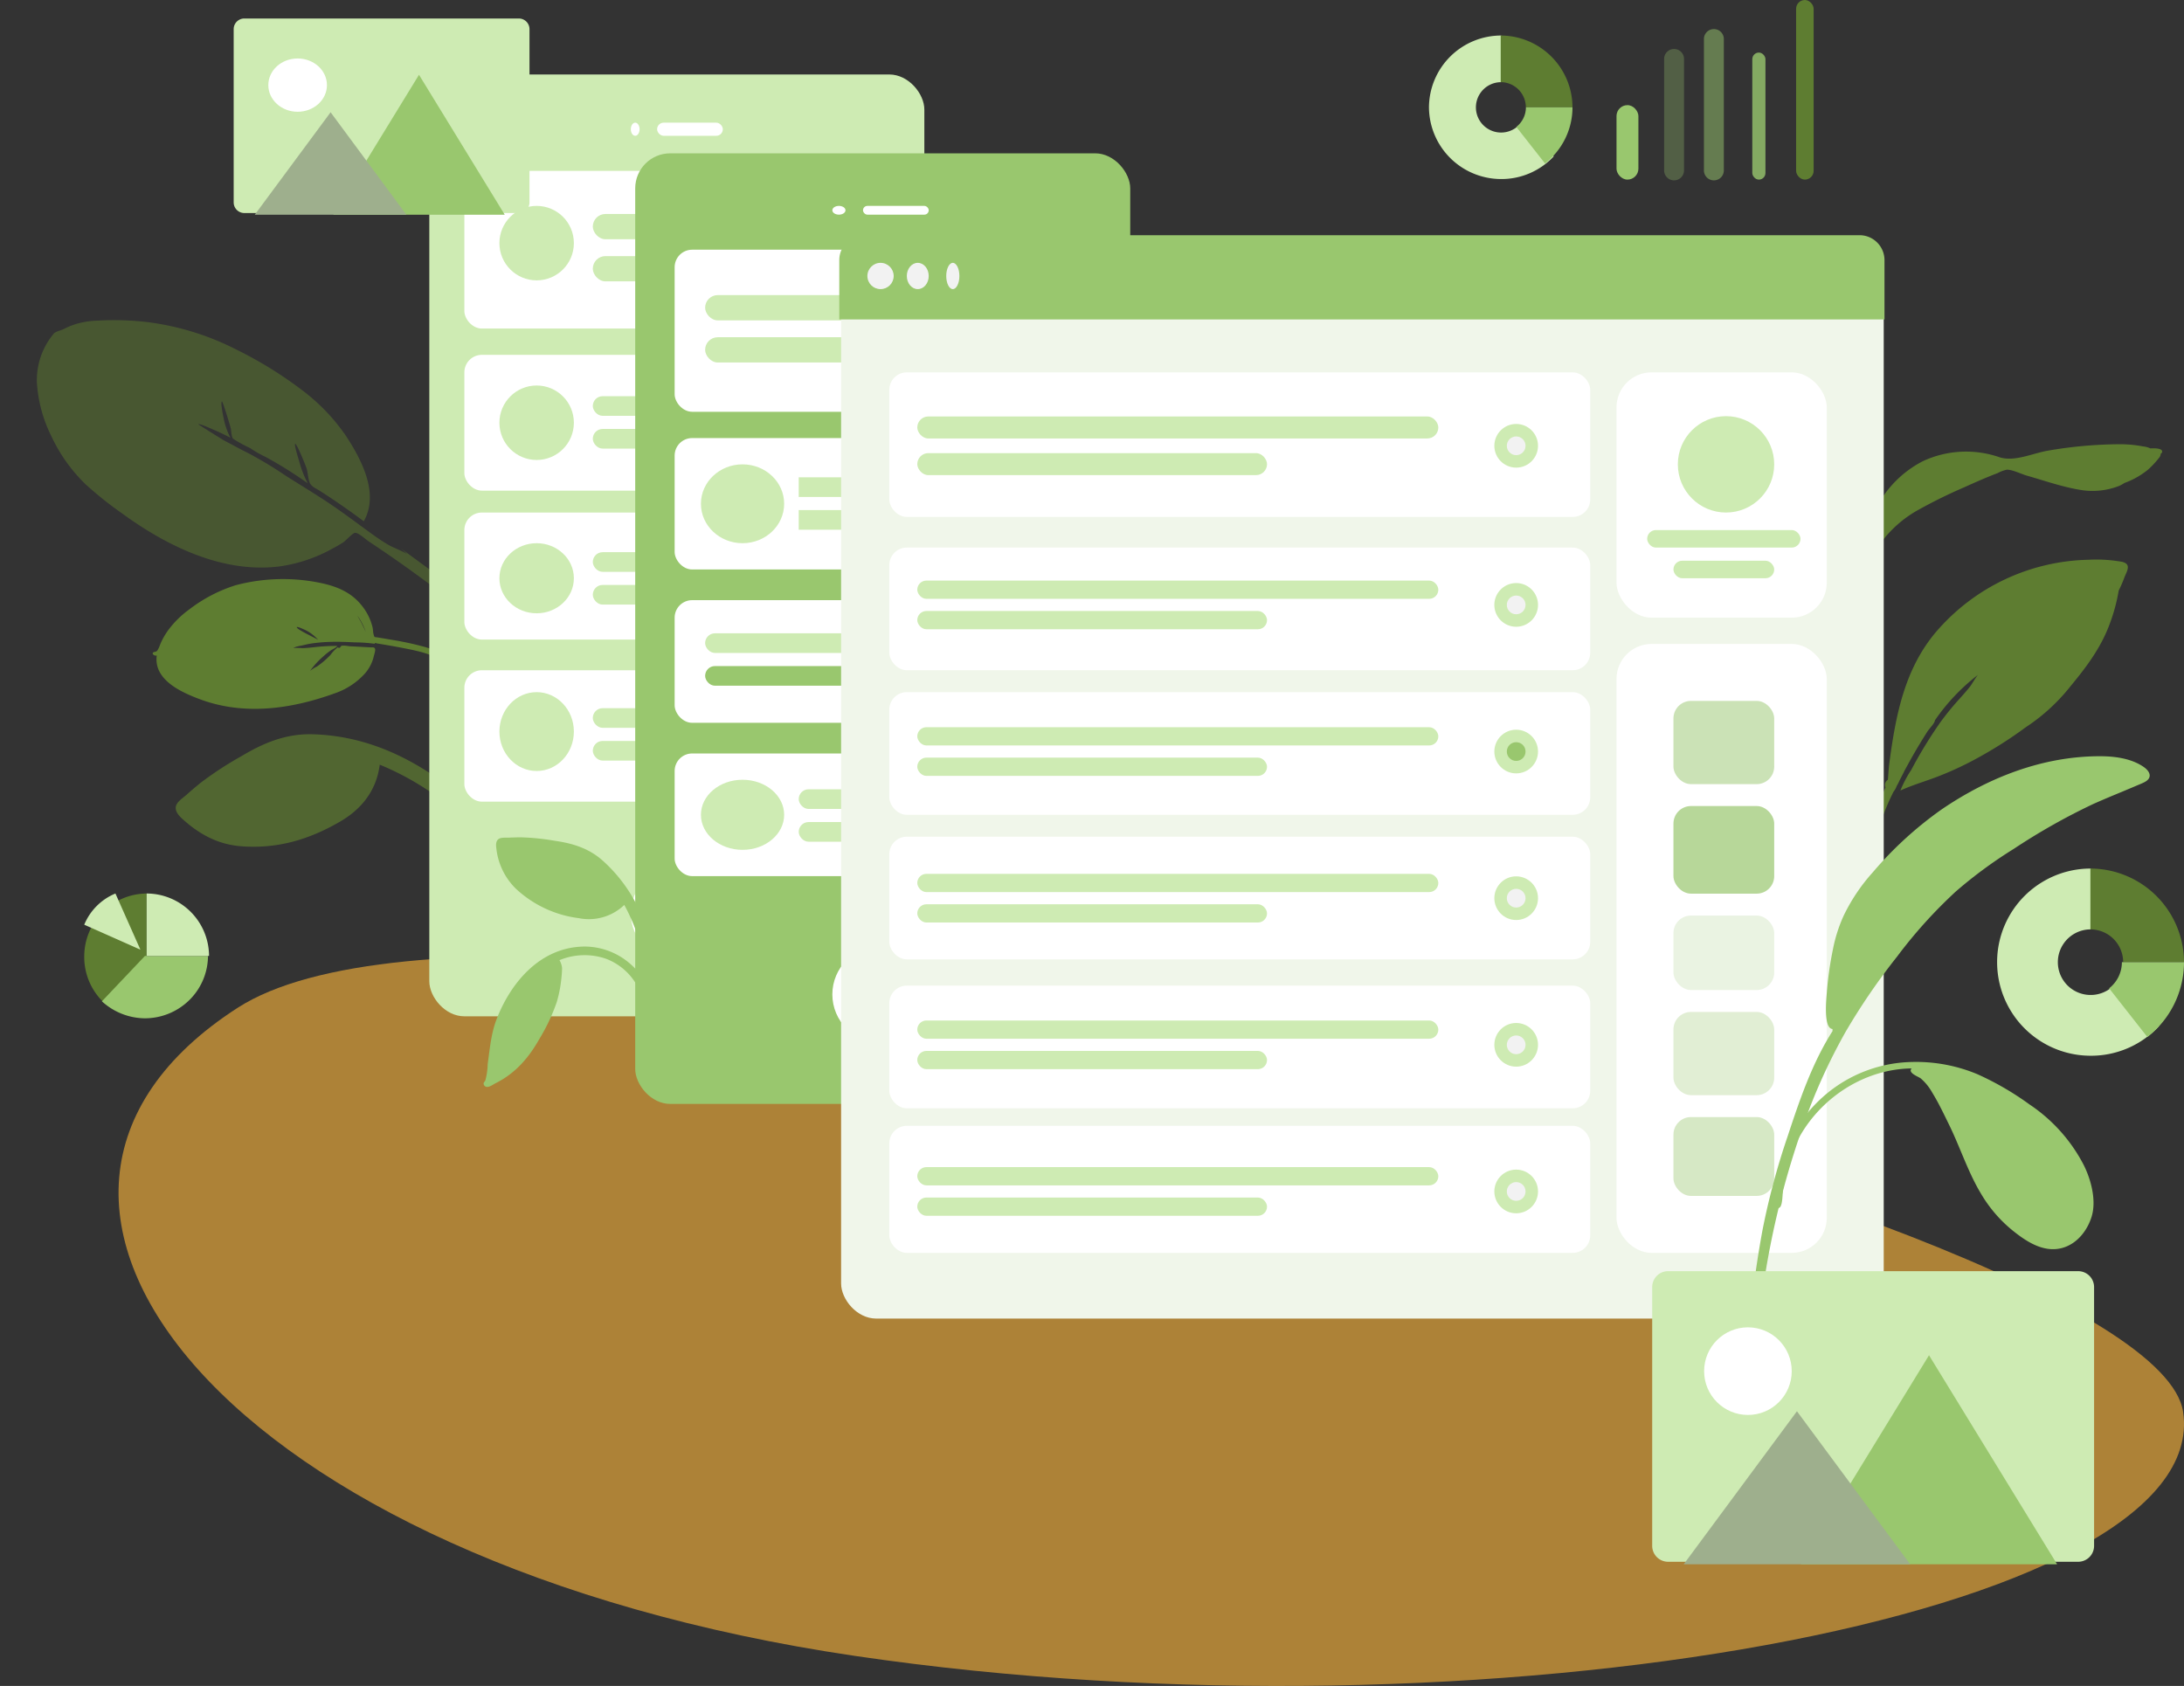 <svg xmlns="http://www.w3.org/2000/svg" width="498.543" height="384.867" viewBox="0 0 498.543 384.867"><rect x="0" y="0" width="498.543" height="384.867" fill="#333333" stroke="none"/><defs><style>.a,.b,.c,.s{fill:#5e7d31;}.a,.b,.c,.e,.h,.t,.u,.v{fill-rule:evenodd;}.b,.n{opacity:0.7;}.c,.m{opacity:0.5;}.d{opacity:0.6;}.e{fill:#ffb73b;}.f,.t{fill:#ceebb3;}.g{fill:#fff;}.h,.i,.m,.n,.o,.p,.q,.r{fill:#99c76e;}.j{fill:#dde3e9;}.k{fill:#f2f2f2;}.l{fill:#f0f6ea;}.o{opacity:0.2;}.p{opacity:0.4;}.q{opacity:0.3;}.r{opacity:0.8;}.u{fill:#c5cfd6;}.v{fill:#9eaf8d;}</style></defs><path class="a" d="M660.805,194.95a5.292,5.292,0,0,0-1.7-.457,27.611,27.611,0,0,0-5.316-.493,98.1,98.1,0,0,0-16.435,1.477c-3.421.59-7.557,2.58-10.96,1.5a23.333,23.333,0,0,0-17.545.9,24.588,24.588,0,0,0-11.325,12.163,30.884,30.884,0,0,0-2.133,5.451c-.169.386-.331.774-.477,1.169-.415,1.12-.787,2.26-1.133,3.4-.148.487-.519,1.563-.078,1.771a32.408,32.408,0,0,0-1.85,4.025c-1.513,4.025-3.169,8.441-3.7,12.707a19.882,19.882,0,0,0-.021,4.751c.09.783.053,2.355.583,2.951,1.126,1.262,1.7-.5,1.577-1.347-.969-6.414.9-12.438,3.119-18.467a37.947,37.947,0,0,1,6.43-10.7,26.988,26.988,0,0,1,7.355-6.408,115.043,115.043,0,0,1,11.2-5.553c2.495-1.131,4.993-2.232,7.557-3.206a7.528,7.528,0,0,1,2.1-.776c1.337,0,3.232.982,4.523,1.349,4.248,1.208,8.549,2.754,12.939,3.371a16.686,16.686,0,0,0,8.087-.988,7.557,7.557,0,0,0,1.274-.694,18.46,18.46,0,0,0,5.415-3.065,21.54,21.54,0,0,0,2.538-2.734,1.433,1.433,0,0,0,.335-.9.541.541,0,0,0,.315-.321c.192-.916-1.555-.932-2.674-.878" transform="translate(-169.936 -92.591)"/><path class="b" d="M8.5,0C7.115,0,5.736.028,4.355.1,3.3.154,1.693-.063.8.59-.124,1.268-.06,2.657.084,3.638.849,8.824,2.715,13.423,6.618,17.1c6.01,5.658,12.9,8.533,21.054,9.813,5.727.9,11.014-.349,15.231-4.4a63.057,63.057,0,0,1,6.59,18.341,43.733,43.733,0,0,1,.653,9.426c-.066,2.045-.179,4.086-.4,6.121-.1.885-.549,2.224-.2,3.06a1.406,1.406,0,0,0,2.4.239c.514-.7.419-2.065.526-2.889.174-1.37.337-2.74.453-4.116.189-2.226.328-4.46.318-6.695a49.7,49.7,0,0,0-2.68-14.831c-2.944-9.145-7.722-17.273-15.151-23.651C30.846,3.592,25.618,2,19.686,1.152A79.139,79.139,0,0,0,8.5,0" transform="translate(39.171 184.061) rotate(-39)"/><path class="c" d="M58.024,128.777a227.237,227.237,0,0,0-4.483-26.572c-1.281-5.161-2.922-10.214-4.414-15.317q.2.959.355,1.93c-.518-1.522-1.6-2.978-2.226-4.494-.7-1.691-1.255-3.449-1.785-5.195-1.037-3.409-2.016-6.823-3.182-10.192-1.3-3.753-2.8-7.445-4.193-11.166a90.471,90.471,0,0,0-3.835-9.487c-.84-1.643-1.593-3.407-2.418-5.082-.276-.56-2.645-6.82-2.627-6.82.392,0,1.861,2.783,2.1,3.191.711,1.194,1.315,2.436,1.926,3.681a16.391,16.391,0,0,1,1.339-4.284c.2-.419,1.627-3.513,2.091-3.513.231,0-1.909,5.841-2.18,6.354A10.61,10.61,0,0,0,33.72,43.2c-.232.716-.112.537.079,1.182a33.921,33.921,0,0,0,1.614,3.479,24.76,24.76,0,0,0,1.571,3.651,94.76,94.76,0,0,1,4.089,10.663A22.846,22.846,0,0,1,42.461,57.2c.154-.383,1.378-3.935,1.731-3.935.4,0-1.122,5.689-1.329,6.181-.383.913-.986,1.8-1.3,2.726-.35,1.02.264,1.937.656,2.981,1.44,3.837,2.7,7.713,3.856,11.641,6.7-2.934,8.031-11.569,8.468-17.937a44.487,44.487,0,0,0-1.51-13.715,91.661,91.661,0,0,0-6.64-17.2,61.535,61.535,0,0,0-12.47-17.22A65.805,65.805,0,0,0,25.084,3.66a18.806,18.806,0,0,0-4.84-2.495A17.505,17.505,0,0,0,17.8.568c-.629-.11-1.911-.693-2.432-.544A16.448,16.448,0,0,0,5.434,6.8,31.848,31.848,0,0,0,.819,18.407,36.943,36.943,0,0,0,.473,31.974a83.859,83.859,0,0,0,2.63,10.2C6.732,54.1,13.092,66.9,24.5,73.441a34.735,34.735,0,0,0,12,4.013c.991.155,1.982.3,2.986.359.676.038,2.9-.412,3.389-.12.671.4,1.056,2.668,1.349,3.491,2.222,6.25,4.209,12.572,6.012,18.95,1.919,6.786,3.442,13.637,4.712,20.566.539,2.946,1.065,5.889,1.513,8.851.1.689,0,2.857.669,3.466a.811.811,0,0,0,1.28-.244c.44-.82-.277-3.082-.392-4" transform="matrix(0.799, -0.602, 0.602, 0.799, 0, 85.371)"/><path class="a" d="M656.235,231.47a33.538,33.538,0,0,0-7.586-.447,47.136,47.136,0,0,0-34.784,16.5c-7.22,8.546-9.206,19.173-10.633,29.914-.141,1.066-.2,2.126-.281,3.195-.017.229-.043.434-.071.627a1.379,1.379,0,0,0-.523,1.729,71.341,71.341,0,0,0-3.179,8.337c-2.64,8.418-5.325,17-3.671,25.849a123.8,123.8,0,0,1,2.172-14.644c.056-.275.116-.548.179-.82.007-.029.013-.058.019-.086a32.006,32.006,0,0,1,1.335-4.291l.017-.046c.072-.184.148-.368.224-.551.156-.38.316-.758.486-1.136.058-.128.112-.258.166-.388.792-1.942,1.126-4.129,1.836-6.138q.254-.685.533-1.365l.034-.079c.5-1.219,1.058-2.422,1.645-3.612a4.463,4.463,0,0,0,.765-1.375,8.686,8.686,0,0,0,.634-1.226c.346-.669.69-1.337,1.038-2.006l-.031.012q.522-.963,1.045-1.916l.23-.42.373-.668c1.162-2.08,2.4-4.119,3.675-6.132.457-.719,1.548-1.749,1.758-2.555.008-.031.009-.058.014-.087a45.779,45.779,0,0,1,9.809-10.35c-.463.5-1.449,2.2-1.708,2.538-.8,1.03-1.663,1.99-2.531,2.961a62.983,62.983,0,0,0-4.424,5.433,103.258,103.258,0,0,0-6.611,10.851c-.018.021-.04.042-.058.065a26.361,26.361,0,0,0-2.377,4.558c2.882-1.335,6.069-2.2,9.026-3.389a74.176,74.176,0,0,0,8.589-4.042,95.951,95.951,0,0,0,10.979-7,43.505,43.505,0,0,0,10.294-9.448c3.5-4.226,6.7-8.489,8.687-13.62a40.865,40.865,0,0,0,2.2-7.811c.02-.115.045-.241.073-.372a25.63,25.63,0,0,0,1.229-2.819c.553-1.524,1.862-3.2-.592-3.736" transform="translate(-171.95 -103.24)"/><path class="a" d="M12.649,27.937a9.927,9.927,0,0,0-.391,3.333c.021.286.261,2.365.493,2.365.541,0-.2-5.364-.1-5.7M3.233,23.255c.033-.014.629-1.158.824-1.491.415-.707.858-1.4,1.313-2.07a13.494,13.494,0,0,0-2.137,3.561m31.96,34.066c.507.428.229,1.5-.372.906-.485-.477-.5-.43-1.11-.4-.5.025-1.023.179-1.521.24a16.478,16.478,0,0,1-3.169.11,21.878,21.878,0,0,1-6.6-1.545A34.267,34.267,0,0,1,12.1,50.594,42.158,42.158,0,0,1,1.5,34.818c-1.366-3.571-2.1-7.156-.86-10.87A12.512,12.512,0,0,1,3.664,18.93c.373-.365.864-.647,1.213-1.029.536-.588.413-.4.065-1.239q-.571-1.375-1.133-2.753a71.649,71.649,0,0,1-2.66-7.336A20.567,20.567,0,0,1,.6,4.074C.5,3.436-.072,1.011.429.359,1.263-.726,1.619.94,1.646,1.51c.023.5.067,1,.129,1.5a21.9,21.9,0,0,0,.81,3.682c.4,1.3.888,2.58,1.373,3.854.453,1.188.928,2.368,1.411,3.544q.4.981.812,1.958c.093.223.141.689.386.5A33.55,33.55,0,0,0,8.7,20.564c.888,1.6,1.794,3.2,2.815,4.725a38.512,38.512,0,0,0,2.36,3.2,20.131,20.131,0,0,0,1.589,1.7c.309.295,1.366,1.563,1.792,1.563-.183,0-1.012-1.61-1.141-1.8-.516-.761-1.076-1.486-1.648-2.207a42.658,42.658,0,0,1-2.936-4.181c.257-.152,1.325.552,1.644.688a16.479,16.479,0,0,0,2.2.766,18.074,18.074,0,0,0,4.254.757,7.857,7.857,0,0,1-1.682-.8,20.808,20.808,0,0,0-1.972-.732c-.618-.193-1.246-.34-1.879-.475a9.214,9.214,0,0,1-2.354-.477c-.035-.021,0-.347-.135-.434s-.531-.059-.563-.083c-.472-.355-.8-1.381-1.086-1.886-.737-1.31-1.455-2.629-2.179-3.945-.225-.407-.523-.687-.326-1.017.211-.352,1.207-.57,1.6-.7a9.109,9.109,0,0,1,4.417-.385,16.358,16.358,0,0,1,7.483,3.42c8.461,6.625,15.4,14.962,17.52,25.547.877,4.382,1.822,11.217-3.284,13.518" transform="translate(103.046 150.162) rotate(122)"/><g class="d" transform="translate(27.063 218.211)"><path class="e" d="M471.274,104.09c6.873,46.524-159.8,76.871-303.259,55.692S-41.257,55.9,27.2,11.837,464.4,57.567,471.274,104.09Z" transform="translate(0 0)"/></g><g transform="translate(97.821 16.5)"><rect class="f" width="113" height="215" rx="8" transform="translate(0.179 0.5)"/><circle class="g" cx="10.5" cy="10.5" r="10.5" transform="translate(46.179 181.5)"/><g transform="translate(45.964 11.786)"><ellipse class="g" cx="1" cy="1.5" rx="1" ry="1.5" transform="translate(0.214 -0.286)"/><rect class="g" width="15" height="3" rx="1.5" transform="translate(6.214 -0.286)"/></g><g transform="translate(8.25 22.393)"><g transform="translate(0 0)"><rect class="g" width="94" height="36" rx="4" transform="translate(-0.071 0.107)"/><g transform="translate(29.247 9.955)"><rect class="f" width="51.991" height="5.769" rx="2.884"/><rect class="f" width="34.898" height="5.769" rx="2.884" transform="translate(0 9.615)"/></g><circle class="f" cx="8.5" cy="8.5" r="8.5" transform="translate(7.929 8.107)"/></g><g transform="translate(0 42.429)"><rect class="g" width="94" height="31" rx="4" transform="translate(-0.071 -0.321)"/><g transform="translate(29.247 9.119)"><rect class="f" width="51.991" height="4.487" rx="2.243"/><rect class="f" width="34.898" height="4.487" rx="2.243" transform="translate(0 7.478)"/></g><circle class="f" cx="8.5" cy="8.5" r="8.5" transform="translate(7.929 6.679)"/></g><g transform="translate(0 77.786)"><rect class="g" width="94" height="29" rx="4" transform="translate(-0.071 0.321)"/><g transform="translate(29.247 9.372)"><rect class="f" width="51.991" height="4.487" rx="2.243"/><rect class="f" width="34.898" height="4.487" rx="2.243" transform="translate(0 7.478)"/></g><ellipse class="f" cx="8.5" cy="8" rx="8.5" ry="8" transform="translate(7.929 7.321)"/></g><g transform="translate(0 114.321)"><rect class="g" width="94" height="30" rx="4" transform="translate(-0.071 -0.214)"/><g transform="translate(29.247 8.447)"><rect class="f" width="51.991" height="4.487" rx="2.243"/><rect class="f" width="34.898" height="4.487" rx="2.243" transform="translate(0 7.478)"/></g><ellipse class="f" cx="8.5" cy="9" rx="8.5" ry="9" transform="translate(7.929 4.786)"/></g></g></g><g transform="translate(110.391 35.357)"><g transform="translate(0 155.79)"><path class="h" d="M9.8,0C8.854,0,7.913.019,6.971.068,6.252.106,5.155-.043,4.547.4c-.632.465-.588,1.417-.489,2.089A15.157,15.157,0,0,0,8.515,11.72a25.745,25.745,0,0,0,14.362,6.726,11.664,11.664,0,0,0,10.39-3.018A43.351,43.351,0,0,1,37.761,28a30.12,30.12,0,0,1,.446,6.461c-.045,1.4-.122,2.8-.272,4.2a4.966,4.966,0,0,0-.137,2.1.957.957,0,0,0,1.64.164,4.709,4.709,0,0,0,.359-1.98c.12-.939.23-1.878.309-2.821.129-1.526.224-3.057.217-4.589a34.213,34.213,0,0,0-1.828-10.166A34.9,34.9,0,0,0,28.158,5.15C25.042,2.462,21.476,1.374,17.429.789A53.792,53.792,0,0,0,9.8,0" transform="translate(-1.151)"/><path class="h" d="M23.2,35C13.014,35,6.155,43.208,2.912,51.738,1.69,54.953,1.4,58.484.932,61.86A15.453,15.453,0,0,1,.4,65.56c-.16.35-.526.476-.351.953a.774.774,0,0,0,.626.523c.641.118,1.546-.58,2.1-.855,4.555-2.285,7.548-5.817,9.99-10.139a43.152,43.152,0,0,0,3.948-8.4,29.039,29.039,0,0,0,1.057-5.552,21.145,21.145,0,0,0,.141-2.224,4.484,4.484,0,0,0-.59-1.758,15.006,15.006,0,0,1,10.676-.3A13.68,13.68,0,0,1,35.3,44.412a12.608,12.608,0,0,1,.9,2.436,8.381,8.381,0,0,0,.41,1.755c.636,1.2,1.973.4,1.845-.72a14.469,14.469,0,0,0-4.425-8.423A15.918,15.918,0,0,0,23.2,35" transform="translate(0 -10.073)"/></g><rect class="i" width="113" height="217" rx="8" transform="translate(34.609 -0.357)"/><circle class="g" cx="11" cy="11" r="11" transform="translate(79.609 180.643)"/><g transform="translate(79.359 11.786)"><ellipse class="g" cx="1.5" cy="1" rx="1.5" ry="1" transform="translate(0.25 -0.143)"/><rect class="g" width="15" height="2" rx="1" transform="translate(7.25 -0.143)"/></g><g transform="translate(44.002 21.214)"><g transform="translate(0 0)"><rect class="g" width="93" height="37" rx="4" transform="translate(-0.393 0.429)"/><g transform="translate(6.565 10.794)"><rect class="f" width="51.991" height="5.769" rx="2.884"/><rect class="f" width="34.898" height="5.769" rx="2.884" transform="translate(0 9.615)"/></g><g transform="translate(77.786 14.143)"><ellipse class="j" cx="5.5" cy="4.5" rx="5.5" ry="4.5" transform="translate(-0.179 0.286)"/><circle class="k" cx="2" cy="2" r="2" transform="translate(3.821 2.286)"/></g></g><g transform="translate(0 43.607)"><rect class="g" width="93" height="30" rx="4" transform="translate(-0.393 -0.178)"/><g transform="translate(27.931 8.78)"><rect class="f" width="51.991" height="4.487"/><rect class="f" width="34.898" height="4.487" transform="translate(0 7.478)"/></g><ellipse class="f" cx="9.5" cy="9" rx="9.5" ry="9" transform="translate(5.607 5.822)"/></g><g transform="translate(0 80.143)"><rect class="g" width="93" height="28" rx="4" transform="translate(-0.393 0.286)"/><g transform="translate(6.565 7.854)"><rect class="f" width="51.991" height="4.487" rx="2.243"/><rect class="i" width="34.898" height="4.487" rx="2.243" transform="translate(0 7.478)"/></g><g transform="translate(77.786 8.25)"><circle class="j" cx="5.5" cy="5.5" r="5.5" transform="translate(-0.179 0.036)"/><ellipse class="k" cx="2" cy="2.5" rx="2" ry="2.5" transform="translate(3.821 3.036)"/></g></g><g transform="translate(0 115.5)"><rect class="g" width="93" height="28" rx="4" transform="translate(-0.393 -0.071)"/><g transform="translate(27.931 8.107)"><rect class="f" width="51.991" height="4.487" rx="2.243"/><rect class="f" width="34.898" height="4.487" rx="2.243" transform="translate(0 7.478)"/></g><ellipse class="f" cx="9.5" cy="8" rx="9.5" ry="8" transform="translate(5.607 5.929)"/></g></g></g><g transform="translate(191.583 53.691)"><rect class="l" width="238" height="247" rx="8" transform="translate(0.417 0.309)"/><rect class="g" width="48" height="56" rx="8" transform="translate(177.417 31.309)"/><g transform="translate(184.382 41.773)"><circle class="f" cx="11" cy="11" r="11" transform="translate(7.036 -0.464)"/><rect class="f" width="35" height="4" rx="2" transform="translate(0.036 25.536)"/><rect class="f" width="23" height="4" rx="2" transform="translate(6.036 32.536)"/></g><path class="h" d="M5.7,0H232.891a5.7,5.7,0,0,1,5.7,5.7V19.23H0V5.7A5.7,5.7,0,0,1,5.7,0Z" transform="translate(0 0)"/><g transform="translate(6.417 6.416)"><circle class="k" cx="3" cy="3" r="3" transform="translate(0 -0.107)"/><ellipse class="k" cx="2.5" cy="3" rx="2.5" ry="3" transform="translate(9 -0.107)"/><ellipse class="k" cx="1.5" cy="3" rx="1.5" ry="3" transform="translate(18 -0.107)"/></g><g transform="translate(177.31 93.63)"><rect class="g" width="48" height="139" rx="8" transform="translate(0.107 -0.321)"/><g transform="translate(12.964 12.964)"><rect class="m" width="23" height="19" rx="4" transform="translate(0.143 -0.286)"/><rect class="n" width="23" height="20" rx="4" transform="translate(0.143 23.714)"/><rect class="o" width="23" height="17" rx="4" transform="translate(0.143 48.714)"/><rect class="p" width="23" height="18" rx="4" transform="translate(0.143 94.714)"/><rect class="q" width="23" height="19" rx="4" transform="translate(0.143 70.714)"/></g></g><g transform="translate(11.132 31.166)"><g transform="translate(0 0)"><rect class="g" width="160" height="33" rx="4" transform="translate(0.286 0.143)"/><g transform="translate(6.674 10.213)"><rect class="f" width="118.938" height="5.021" rx="2.511"/><rect class="f" width="79.835" height="5.021" rx="2.511" transform="translate(0 8.368)"/></g><g transform="translate(138.399 11.922)"><circle class="f" cx="4.985" cy="4.985" r="4.985"/><circle class="k" cx="2.137" cy="2.137" r="2.137" transform="translate(2.849 2.849)"/></g></g><g transform="translate(0 40.071)"><rect class="g" width="160" height="28" rx="4" transform="translate(0.286 0.071)"/><g transform="translate(6.674 7.604)"><rect class="f" width="118.938" height="4.166" rx="2.083"/><rect class="f" width="79.835" height="4.166" rx="2.083" transform="translate(0 6.944)"/></g><g transform="translate(138.399 8.173)"><path class="f" d="M4.985,0A4.985,4.985,0,1,1,0,4.985,4.985,4.985,0,0,1,4.985,0Z"/><circle class="k" cx="2.137" cy="2.137" r="2.137" transform="translate(2.849 2.849)"/></g></g><g transform="translate(0 73.071)"><rect class="g" width="160" height="28" rx="4" transform="translate(0.286 0.071)"/><g transform="translate(6.674 8.077)"><rect class="f" width="118.938" height="4.166" rx="2.083"/><rect class="f" width="79.835" height="4.166" rx="2.083" transform="translate(0 6.944)"/></g><g transform="translate(138.399 8.647)"><circle class="f" cx="4.985" cy="4.985" r="4.985"/><circle class="i" cx="2.137" cy="2.137" r="2.137" transform="translate(2.849 2.849)"/></g></g><g transform="translate(0 172.071)"><rect class="g" width="160" height="29" rx="4" transform="translate(0.286 0.071)"/><g transform="translate(6.674 9.498)"><rect class="f" width="118.938" height="4.166" rx="2.083"/><rect class="f" width="79.835" height="4.166" rx="2.083" transform="translate(0 6.944)"/></g><g transform="translate(138.399 10.068)"><circle class="f" cx="4.985" cy="4.985" r="4.985"/><circle class="k" cx="2.137" cy="2.137" r="2.137" transform="translate(2.849 2.849)"/></g></g><g transform="translate(0 140.25)"><rect class="g" width="160" height="28" rx="4" transform="translate(0.286 -0.107)"/><g transform="translate(6.674 7.846)"><rect class="f" width="118.938" height="4.166" rx="2.083"/><rect class="f" width="79.835" height="4.166" rx="2.083" transform="translate(0 6.944)"/></g><g transform="translate(138.399 8.416)"><circle class="f" cx="4.985" cy="4.985" r="4.985"/><circle class="k" cx="2.137" cy="2.137" r="2.137" transform="translate(2.849 2.849)"/></g></g><g transform="translate(0 106.071)"><rect class="g" width="160" height="28" rx="4" transform="translate(0.286 0.071)"/><g transform="translate(6.674 8.551)"><rect class="f" width="118.938" height="4.166" rx="2.083"/><rect class="f" width="79.835" height="4.166" rx="2.083" transform="translate(0 6.944)"/></g><g transform="translate(138.399 9.121)"><circle class="f" cx="4.985" cy="4.985" r="4.985"/><circle class="k" cx="2.137" cy="2.137" r="2.137" transform="translate(2.849 2.849)"/></g></g></g></g><path class="h" d="M651.152,296.4c-2.81-1.905-6.545-2.4-9.907-2.4-13.13,0-25.472,4.872-36.134,12.13a84.5,84.5,0,0,0-15.682,14.315,41.928,41.928,0,0,0-6.72,10,34.449,34.449,0,0,0-2.441,7.7,79.109,79.109,0,0,0-1.385,9.833c-.091,1.3-.844,8.174,1.311,8.291a2.908,2.908,0,0,0,0,.476c-4.68,7.317-7.571,15.892-10.252,24.022a163.572,163.572,0,0,0-5.76,21.529,234.472,234.472,0,0,0-3.5,29.191c-.119,2.1-.2,4.2-.271,6.305q-.09,2.691-.179,5.383a34.625,34.625,0,0,0-.1,6.324c.278,1.741,1.785,1.477,1.852-.255.081-2.092.067-4.188.159-6.281q.183-4.167.383-8.334a194.849,194.849,0,0,1,11.05-56.533,131.825,131.825,0,0,1,9.6-21.18A147.638,147.638,0,0,1,594.958,339.7a109.071,109.071,0,0,1,13.4-14.844,103.026,103.026,0,0,1,13.182-9.692,144.629,144.629,0,0,1,18.055-10.207c3.3-1.484,6.661-2.813,9.986-4.238.6-.256,1.239-.5,1.815-.8,1.919-.99,1.288-2.481-.241-3.518" transform="translate(-161.878 -121.371)"/><path class="h" d="M41.438,42.733a36.259,36.259,0,0,1-14.971-2.808,66.575,66.575,0,0,1-11.843-6.877A37.17,37.17,0,0,1,2.294,19.326C.558,15.915-.716,11.089.45,7.368,1.823,2.987,5.6-.668,10.563.1c3.072.477,5.887,2.511,8.222,4.424a31.1,31.1,0,0,1,6.875,8.1C28.671,17.615,30.44,23.253,33,28.465c1.214,2.473,2.387,4.964,3.84,7.315a11.817,11.817,0,0,0,2.578,3.182c.584.463,3.047,1.263,2.105,2.3,13.81-.181,26.044-10.787,28.7-23.916.246-1.224.439-2.457.644-3.689.128-.777.076-3.644.771-4.141,1.533-1.1.889,2.233.823,2.712q-.254,1.858-.541,3.711A30.889,30.889,0,0,1,62.9,33.7a31.421,31.421,0,0,1-21.461,9.033" transform="translate(477.889 285.158) rotate(180)"/><g transform="translate(368.893 0)"><rect class="i" width="5" height="17" rx="2.5" transform="translate(0.107 24)"/><path class="q" d="M2.272,0A2.272,2.272,0,0,1,4.544,2.272V27.718a2.272,2.272,0,0,1-4.544,0V2.272A2.272,2.272,0,0,1,2.272,0Z" transform="translate(10.976 11.181)"/><path class="m" d="M2.272,0A2.272,2.272,0,0,1,4.544,2.272v29.99a2.272,2.272,0,0,1-4.544,0V2.272A2.272,2.272,0,0,1,2.272,0Z" transform="translate(20.064 6.637)"/><rect class="r" width="3" height="29" rx="1.5" transform="translate(31.107 12)"/><rect class="s" width="4" height="41" rx="2" transform="translate(41.107 0)"/></g><g transform="translate(47.717 232.455) rotate(180)"><path class="a" d="M14.244,10.5A14.38,14.38,0,0,1,0,24.927V10.5L9.734,0A14.3,14.3,0,0,1,14.244,10.5Z" transform="translate(14.244 3.561)"/><path class="h" d="M14.385,14.244H0A14.254,14.254,0,0,1,3.915,4.51,14.5,14.5,0,0,1,14.385,0a14.7,14.7,0,0,1,9.83,3.877Z" transform="translate(0.236)"/><path class="t" d="M0,0A14.288,14.288,0,0,0,14.244,14.244V0ZM21.366,14.244l-5.7-12.82,12.82,5.7A13.1,13.1,0,0,1,21.366,14.244Z" transform="translate(0 14.244)"/></g><g transform="translate(455.811 198.269)"><path class="t" d="M26.9,26.479a7.487,7.487,0,1,1-5.464-12.591V0a21.366,21.366,0,1,0,0,42.732,21.145,21.145,0,0,0,15.6-6.765Z" transform="translate(0)"/><path class="a" d="M30,0V13.888a7.478,7.478,0,0,1,7.478,7.478H51.366A21.432,21.432,0,0,0,30,0Z" transform="translate(-8.634)"/><path class="h" d="M38.918,30A7.578,7.578,0,0,1,36,35.976l8.733,11.117A21.66,21.66,0,0,0,53.093,30Z" transform="translate(-10.361 -8.634)"/></g><g transform="translate(326.19 8.11)"><path class="t" d="M20.69,20.3a5.75,5.75,0,1,1-4.2-9.653V0A16.485,16.485,0,0,0,0,16.381,16.485,16.485,0,0,0,16.488,32.761a16.291,16.291,0,0,0,12-5.186Z"/><path class="a" d="M23,0V10.647a5.733,5.733,0,0,1,5.733,5.733H39.381A16.431,16.431,0,0,0,23,0Z" transform="translate(-6.619 0)"/><path class="h" d="M30.188,23A5.683,5.683,0,0,1,28,27.482l6.55,8.338A16.245,16.245,0,0,0,40.82,23Z" transform="translate(-8.058 -6.619)"/></g><g transform="translate(478.017 357.091) rotate(180)"><path class="u" d="M.01.023C.007.016,0,.009,0,0,0,.007.01.036.01.023" transform="translate(50.689 12.094)"/><path class="u" d="M0,.007A.061.061,0,0,1,0,0C0,.007.013.028,0,.007" transform="translate(50.691 12.099)"/><path class="u" d="M.1.239C.086.21.073.183.061.155l.017.04C-.07-.176.024.065.1.239" transform="translate(50.647 11.988)"/><path class="u" d="M.032.067.015.027c-.041-.08.017.04.017.04" transform="translate(50.679 12.074)"/><path class="u" d="M0,0Z" transform="translate(50.694 12.107)"/><path class="u" d="M0,0S0,0,0,0,0,0,0,0" transform="translate(50.694 12.106)"/><path class="u" d="M0,0c-.009-.017.04.065,0,0" transform="translate(50.686 12.093)"/><path class="u" d="M0,0,0,0S0,0,0,0" transform="translate(50.693 12.106)"/><path class="f" d="M3.635,0h93.6a3.635,3.635,0,0,1,3.635,3.635V62.706a3.635,3.635,0,0,1-3.635,3.635H3.635A3.635,3.635,0,0,1,0,62.706V3.635A3.635,3.635,0,0,1,3.635,0Z" transform="translate(0 0.574)"/><g transform="translate(8.44)"><path class="h" d="M29.24,47.718,0,0H58.479Z" transform="translate(0)"/><path class="v" d="M25.85,34.936,0,0H51.7Z" transform="translate(33.538)"/></g><circle class="g" cx="10" cy="10" r="10" transform="translate(69.017 34.091)"/></g><g transform="translate(120.867 49.015) rotate(180)"><path class="u" d="M.007.015,0,0S.007.024.007.015" transform="translate(33.932 8.096)"/><path class="u" d="M0,0A.041.041,0,0,1,0,0S.009.019,0,0" transform="translate(33.933 8.099)"/><path class="u" d="M.064.16C.057.141.049.123.041.1L.053.13C-.047-.118.016.044.064.16" transform="translate(33.903 8.025)"/><path class="u" d="M.021.045.01.018C-.018-.035.021.045.021.045" transform="translate(33.925 8.082)"/><path class="u" d="M0,0Z" transform="translate(33.935 8.104)"/><path class="u" d="M0,0V0" transform="translate(33.935 8.104)"/><path class="u" d="M0,0C-.005-.01.027.045,0,0" transform="translate(33.93 8.096)"/><path class="u" d="M0,0,0,0,0,0" transform="translate(33.935 8.104)"/><path class="f" d="M2.433,0h62.66a2.433,2.433,0,0,1,2.433,2.433V41.976a2.433,2.433,0,0,1-2.433,2.433H2.433A2.433,2.433,0,0,1,0,41.976V2.433A2.433,2.433,0,0,1,2.433,0Z" transform="translate(0 0.384)"/><g transform="translate(5.65)"><path class="h" d="M19.573,31.943,0,0H39.147Z" transform="translate(0)"/><path class="v" d="M17.3,23.387,0,0H34.608Z" transform="translate(22.451)"/></g><ellipse class="g" cx="6.692" cy="6.083" rx="6.692" ry="6.083" transform="translate(46.234 23.502)"/></g></svg>